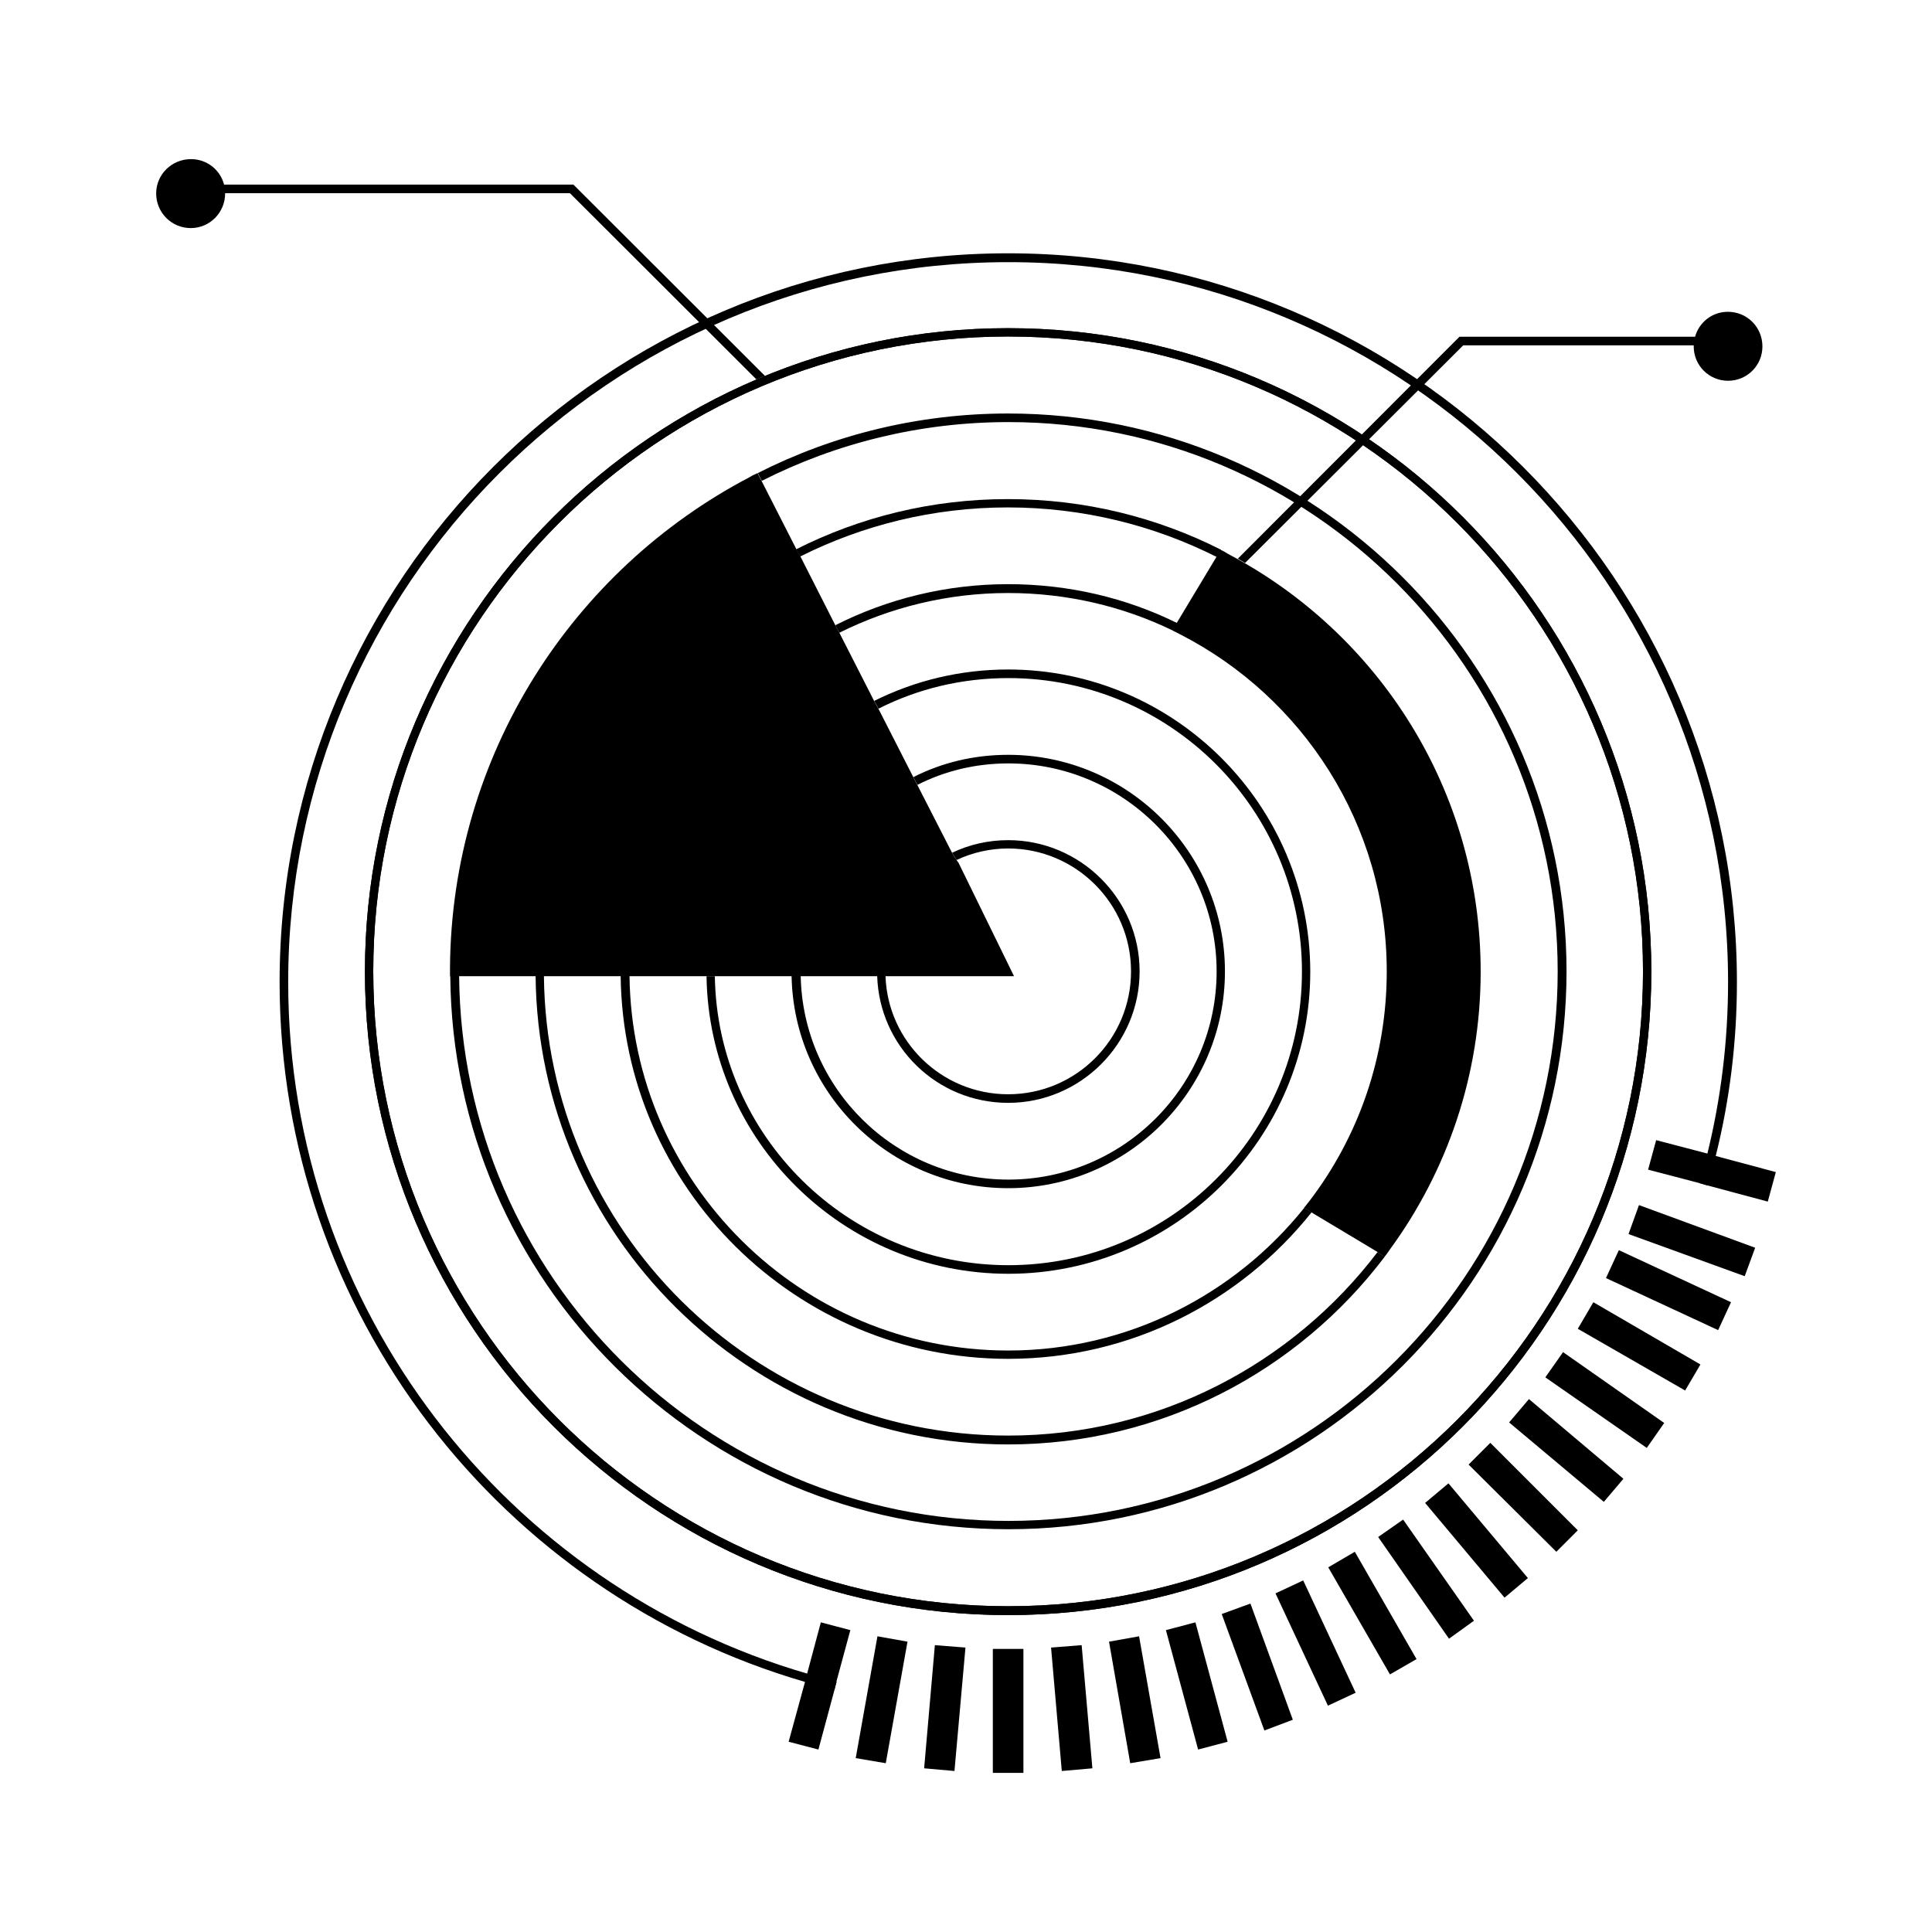 <?xml version="1.0" encoding="utf-8"?>
<!-- Generator: Adobe Illustrator 28.0.0, SVG Export Plug-In . SVG Version: 6.00 Build 0)  -->
<svg version="1.1" id="Layer_1" xmlns:xodm="http://www.corel.com/coreldraw/odm/2003"
	 xmlns="http://www.w3.org/2000/svg" xmlns:xlink="http://www.w3.org/1999/xlink" x="0px" y="0px" viewBox="0 0 720 720"
	 style="enable-background:new 0 0 720 720;" xml:space="preserve">
<g>
	<g>
		<path d="M375.7,94.4c-149.8,0-271.5,121.8-271.5,271.6c0,123.5,82.8,228,195.8,260.8c3.6,1.1,7.3,2,11,2.9l0.8-3
			c-3.7-0.9-7.4-1.8-11-3C189.1,591.2,107.4,488,107.4,366c0-148,120.4-268.3,268.3-268.3C523.7,97.6,644,218,644,366
			c0,22.1-2.7,43.5-7.7,63.9c-0.9,3.7-1.8,7.4-3,11l3.1,0.9c1.1-3.6,2.1-7.3,3-11c5.2-20.8,7.9-42.5,7.9-64.8
			C647.3,216.2,525.4,94.4,375.7,94.4z"/>
	</g>
</g>
<g>
	<path d="M375.7,122.3C243.5,122.3,136,229.9,136,362.1c0,132.3,107.6,239.8,239.7,239.8c132.3,0,239.7-107.6,239.7-239.8
		C615.4,229.9,507.9,122.3,375.7,122.3z M375.7,598.6c-130.5,0-236.6-106.1-236.6-236.6s106.1-236.6,236.6-236.6
		c130.5,0,236.6,106.1,236.6,236.6S506.2,598.6,375.7,598.6z"/>
	<path d="M551.8,362.1c0,38.7-12.6,74.5-33.8,103.5c-0.6,0.9-1.2,1.8-1.9,2.6c-0.1,0.1-0.1,0.1-0.2,0.2l-2.6-1.7l0.1-0.1l-24.7-14.8
		l-2.7-1.7c0.7-0.8,1.2-1.6,1.9-2.4c18.2-23.8,28.9-53.5,28.9-85.7c0-54.7-31.3-102.2-77-125.6c-0.8-0.4-1.7-0.9-2.6-1.3l1.3-2.9
		l14.8-24.6l1.6-2.7c0.9,0.4,1.8,0.9,2.7,1.5C513.7,235.9,551.8,294.5,551.8,362.1z"/>
</g>
<g>
	<path d="M375.7,122.3C243.5,122.3,136,229.9,136,362.1c0,132.3,107.6,239.8,239.7,239.8c132.3,0,239.7-107.6,239.7-239.8
		C615.4,229.9,507.9,122.3,375.7,122.3z M375.7,598.6c-130.5,0-236.6-106.1-236.6-236.6s106.1-236.6,236.6-236.6
		c130.5,0,236.6,106.1,236.6,236.6S506.2,598.6,375.7,598.6z"/>
	<path d="M438.7,232.2l-1.3,2.9c-0.1,0-0.2-0.1-0.3-0.1c-18.5-9-39.4-14-61.4-14c-22.7,0-44,5.4-62.9,14.8l-1.5-2.8
		c19.4-9.8,41.3-15.3,64.4-15.3C398.2,217.7,419.7,222.8,438.7,232.2z"/>
	<path d="M231.3,363.7h3.3c0.9,77.1,63.8,139.6,141.1,139.6c44.5,0,84.4-20.8,110.3-53.1l0.1-0.1l2.7,1.7
		c-26.5,33.2-67.3,54.6-113.1,54.6C296.7,506.4,232.2,442.6,231.3,363.7z"/>
	<path d="M516,468.4c-32.2,42.5-83.1,69.9-140.3,69.9c-96.6,0-175.2-78.2-176.1-174.6h3.1c0.9,94.7,78.2,171.3,173,171.3
		c56.1,0,106-26.8,137.6-68.3L516,468.4z"/>
</g>
<g>
	<g>
		<path d="M375.7,154.1c-33.5,0-65.3,8-93.3,22.2l1.5,2.9c27.6-14,58.9-21.9,91.9-21.9c113,0,204.7,91.9,204.7,204.7
			c0,113-91.8,204.8-204.7,204.8c-112.3,0-203.8-91-204.7-203.2h-3.3c0.9,114,93.9,206.3,208,206.3c114.6,0,208-93.2,208-208
			C583.7,247.4,490.3,154.1,375.7,154.1z"/>
	</g>
</g>
<g>
	<g>
		<path d="M455.1,204.9l-1.6,2.7c-23.4-11.8-49.9-18.5-77.9-18.5c-27.8,0-54.1,6.6-77.4,18.3l-1.5-2.7c23.8-12,50.5-18.7,78.9-18.7
			C404.3,186,431.2,192.8,455.1,204.9z"/>
	</g>
</g>
<g>
	<g>
		<path d="M375.7,249.5c-17.9,0-34.9,4.2-49.9,11.7l1.6,2.9c14.6-7.4,31-11.4,48.4-11.4c60.4,0,109.4,49.1,109.4,109.4
			c0,60.4-49,109.4-109.4,109.4c-59.7,0-108.5-48.1-109.4-107.7h-3.1c0.9,61.4,51,110.9,112.5,110.9c62,0,112.5-50.5,112.5-112.6
			C488.2,300,437.7,249.5,375.7,249.5z"/>
	</g>
	<g>
		<path d="M377.9,363.8H167.7v-3.3c0.6-79.3,45.8-148.2,111.7-182.7c0.9-0.6,1.9-1,2.9-1.5l1.5,2.9l13,25.5l1.5,2.7l13,25.6l1.5,2.8
			l13,25.5l1.6,2.9l13,25.5l1.5,2.9l13,25.4l1.7,2.7l0.6,0.8L377.9,363.8z"/>
	</g>
</g>
<g>
	<g>
		<path d="M375.7,281.3c-12.7,0-24.7,2.9-35.3,8.3l1.5,2.9c10.2-5.2,21.7-8,33.9-8c42.7,0,77.6,34.8,77.6,77.5
			c0,42.9-34.9,77.6-77.6,77.6c-42.2,0-76.6-33.9-77.4-75.9H295c0.8,43.8,36.7,79.1,80.7,79.1c44.5,0,80.8-36.2,80.8-80.8
			C456.5,317.5,420.2,281.3,375.7,281.3z"/>
	</g>
</g>
<g>
	<g>
		<path d="M375.7,313.1c-7.5,0-14.6,1.7-20.9,4.7l1.7,2.7c5.7-2.7,12.3-4.3,19.2-4.3c25.2,0,45.8,20.5,45.8,45.8
			s-20.5,45.8-45.8,45.8c-24.7,0-44.9-19.6-45.7-44.1h-3.1c0.8,26.3,22.3,47.3,48.8,47.3c27,0,49-22,49-49
			C424.7,335.1,402.7,313.1,375.7,313.1z"/>
	</g>
</g>
<rect x="370" y="614.5" width="11.4" height="46.2"/>
<polygon points="407.1,659 395.7,660 391.7,614 403.1,613.1 "/>
<polygon points="432.5,655.2 421.2,657.1 413.3,611.8 424.5,609.8 "/>
<polygon points="316.9,607.5 311.7,626.7 311,629.7 305,652 293.9,649.1 300,626.8 300.8,623.7 305.9,604.6 "/>
<polygon points="338.2,611.8 330.1,657.1 318.9,655.2 327,609.8 "/>
<polygon points="359.8,614 355.7,660 344.4,659 348.4,613.1 "/>
<polygon points="457.5,649.1 446.5,652 434.5,607.5 445.5,604.6 "/>
<polygon points="481.8,640.9 471.2,644.9 455.3,601.5 466,597.6 "/>
<rect x="484.8" y="589" transform="matrix(0.906 -0.423 0.423 0.906 -213.038 265.231)" width="11.4" height="46.2"/>
<polygon points="527.9,618.3 518,624 495,584.1 504.9,578.3 "/>
<polygon points="549.3,604 540,610.7 513.6,572.8 522.9,566.3 "/>
<polygon points="569.4,588.1 560.7,595.4 531.1,560.1 539.8,552.8 "/>
<polygon points="588,570.3 580,578.3 547.3,545.8 555.4,537.7 "/>
<polygon points="605,551.1 597.7,559.7 562.4,530.1 569.8,521.4 "/>
<polygon points="620.2,530.3 613.7,539.6 575.9,513.3 582.5,503.9 "/>
<polygon points="633.7,508.5 628,518.2 588,495.2 593.8,485.3 "/>
<polygon points="645.1,485.3 640.3,495.7 598.5,476.3 603.3,465.9 "/>
<polygon points="654.1,465 650.2,475.6 606.9,459.9 610.8,449.1 "/>
<polygon points="661.8,436.8 658.8,447.8 636.4,441.8 633.3,440.9 614.2,435.9 617.2,424.9 636.3,429.9 639.4,430.8 "/>
<g>
	<path d="M285.1,140.1l-3.2,1.3L212.4,72H83.9v0.1c0,7.1-5.7,12.9-12.8,12.9c-7.2,0-12.9-5.8-12.9-12.9S64,59.3,71.2,59.3
		c5.9,0,10.9,4,12.3,9.5h130.2l3.1,3.1L285.1,140.1z"/>
</g>
<path d="M656.8,129.1c0,7.1-5.7,12.8-12.8,12.8c-7.1,0-12.8-5.7-12.8-12.8v-0.4h-85.9L464,209.8l-2.7-1.6l79.5-79.6l3.1-3.1h87.8
	c1.5-5.4,6.4-9.3,12.2-9.3C651.1,116.2,656.8,121.9,656.8,129.1z"/>
</svg>

